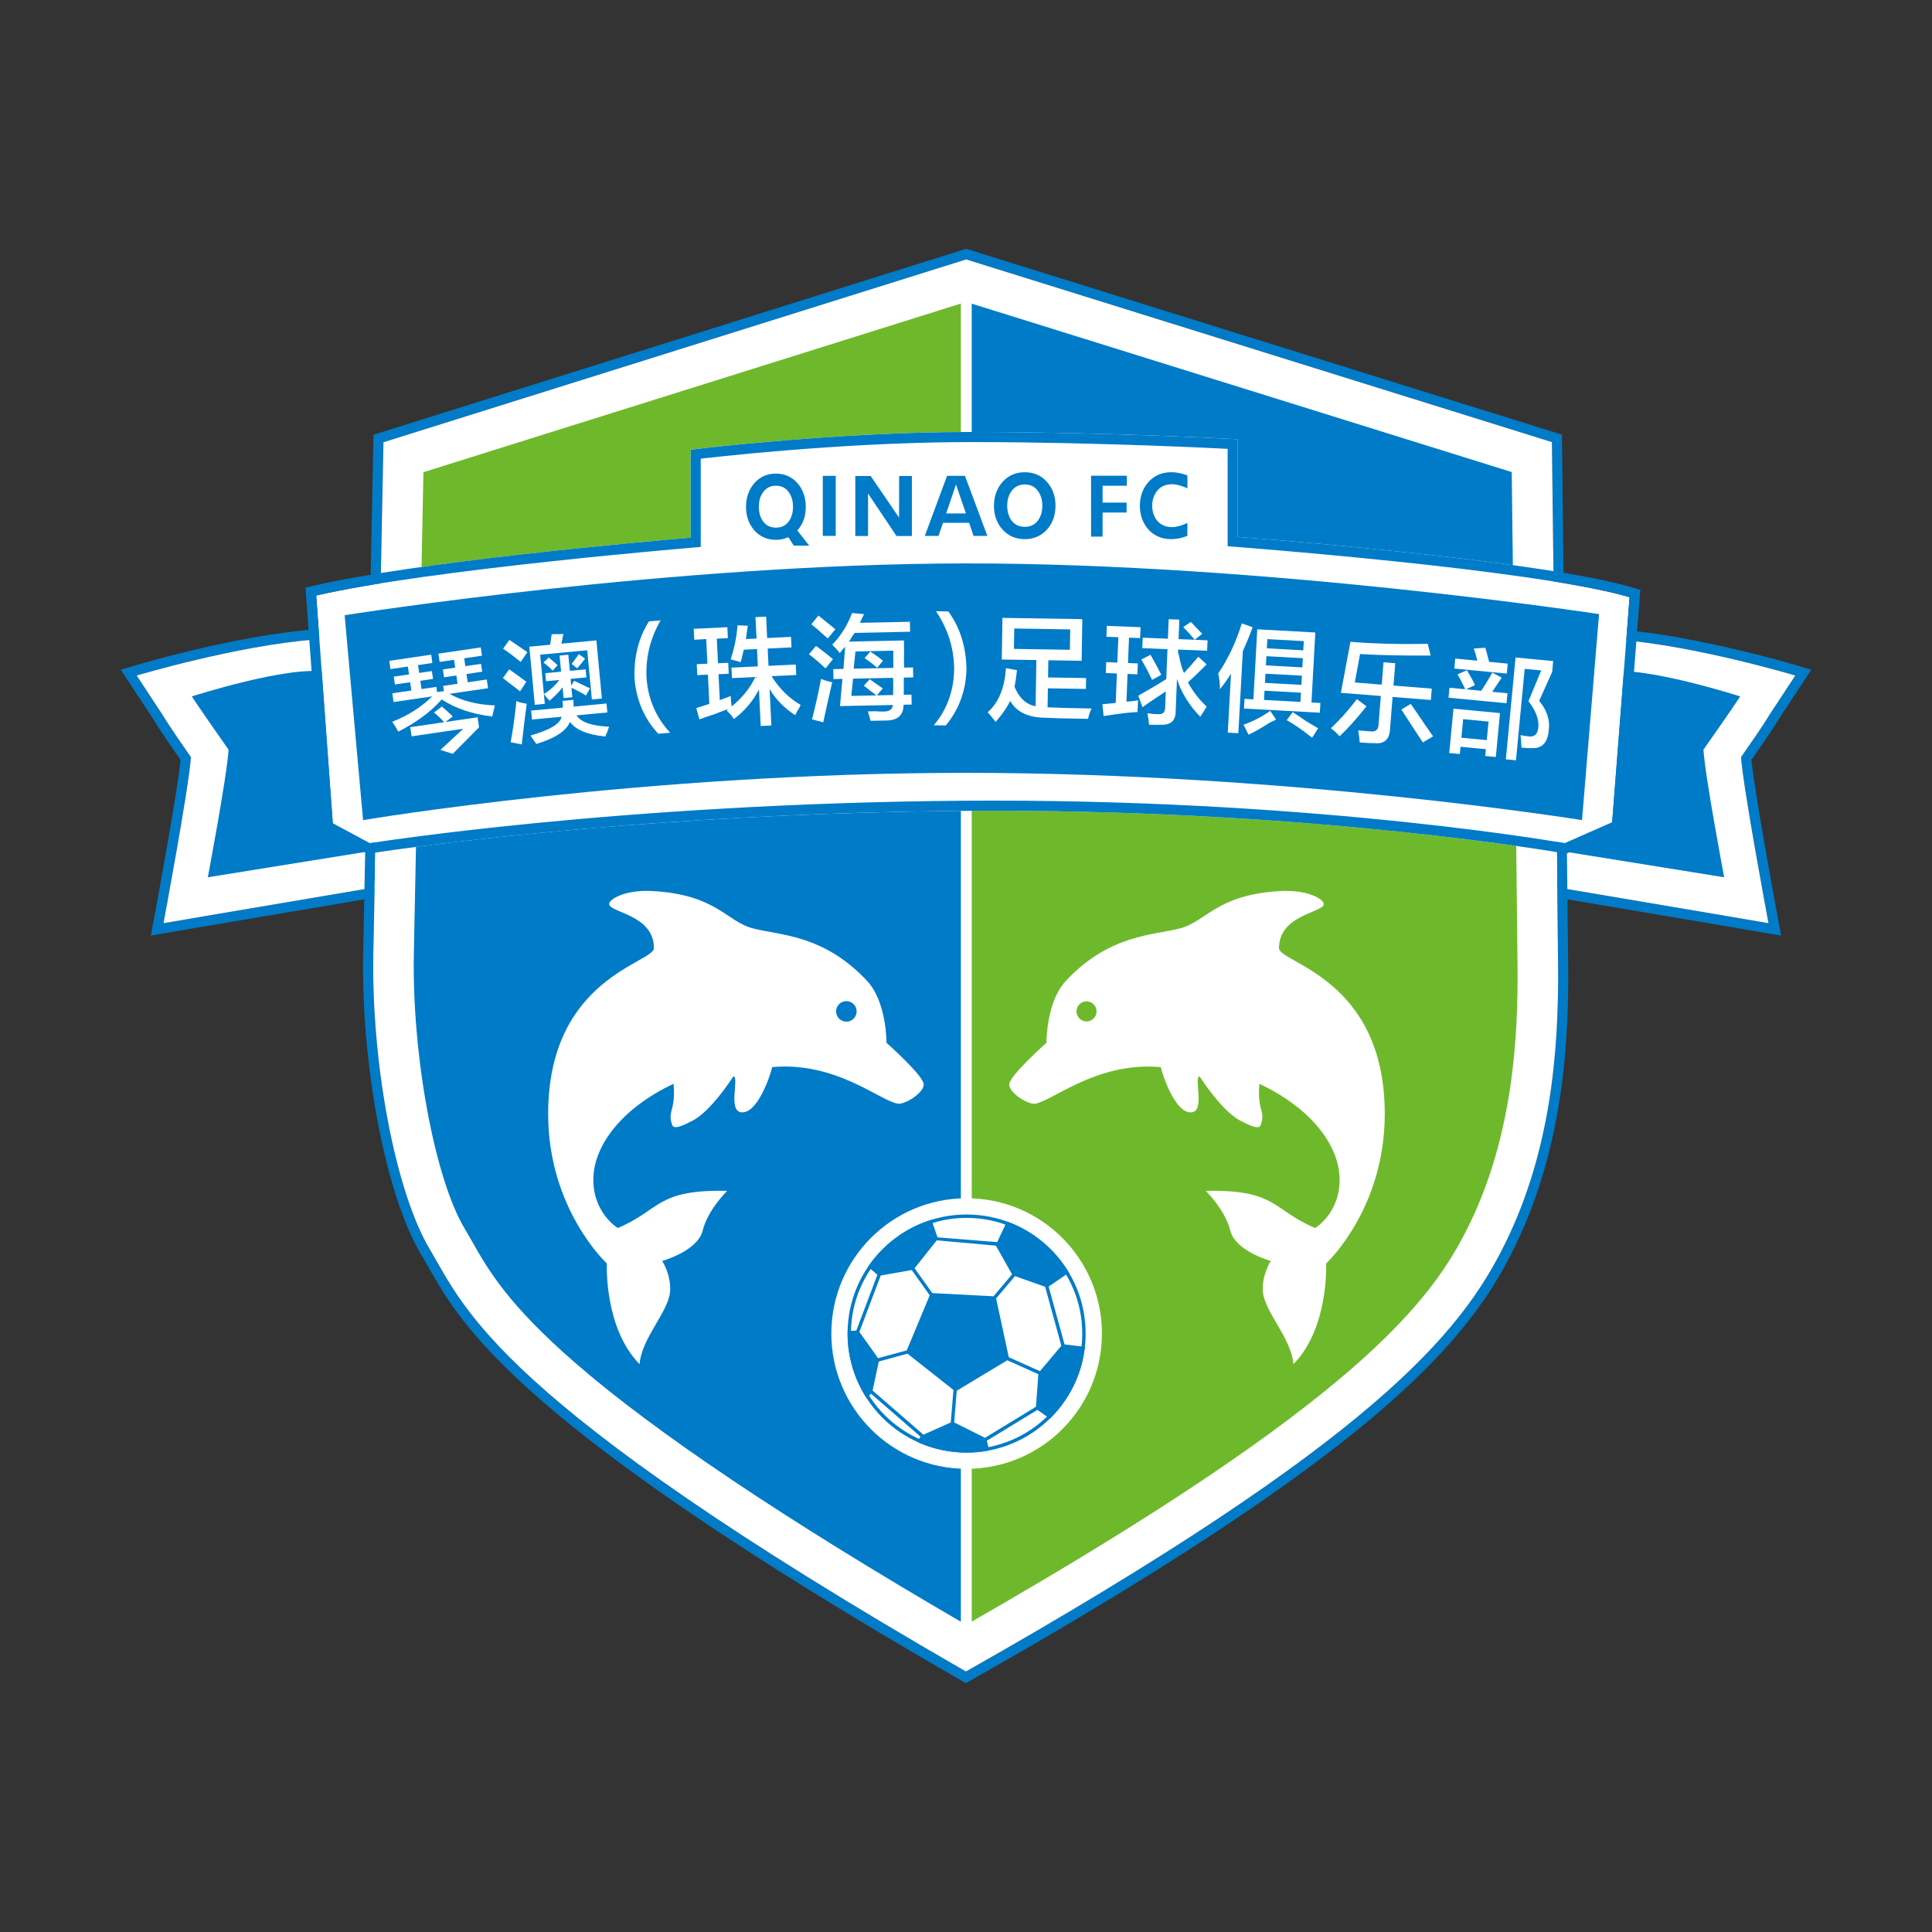 <?xml version="1.0" encoding="utf-8"?>
<!-- Created by @FCLOGO 2022-06-04 00:10:12 . https://fclogo.top/ -->
<!-- FOR PERSONAL USE ONLY NOT FOR COMMERCIAL USE -->
<svg version="1.1" xmlns="http://www.w3.org/2000/svg" xmlns:xlink="http://www.w3.org/1999/xlink" x="0px" y="0px"
	 viewBox="0 0 800 800" enable-background="new 0 0 800 800" xml:space="preserve">
<rect x="0" y="0" width="800" height="800" fill="#333333" stroke="none"/>
<g>
	<g>
		<path fill="#007BC7" d="M135.64,264.35c0.65,0,1.25,0.03,1.73,0.12l8.48,1.56l2.42,8.28l21.5,73.72l4.44,15.21l-13.67,3.28
			l-70.28,11.89l-22.55,3.85c0,0,10.66-56.99,11.36-68.77c-9.66-13.78-11.59-17.23-11.71-17.43L56.6,279.72
			c0,0,41.17-12.33,73.34-14.86C129.94,264.86,133.16,264.35,135.64,264.35 M135.64,260.16c-2.46,0-5.44,0.42-6.18,0.53
			c-32.22,2.57-72.37,14.5-74.06,15.01l-5.4,1.62l3.1,4.71L63.8,298.3c1.05,1.77,3.81,6.12,10.96,16.36
			c-1.32,13.99-11.08,66.28-11.19,66.82l-1.11,5.92l5.94-1.01l22.55-3.85l70.28-11.89l0.14-0.02l0.14-0.03l13.67-3.28l4.28-1.03
			l-1.23-4.23l-4.44-15.21l-21.5-73.72l-2.42-8.28l-0.72-2.48l-2.54-0.47l-8.48-1.56C137.43,260.22,136.61,260.16,135.64,260.16
			L135.64,260.16z"/>
		<path fill="#FFFFFF" d="M129.94,264.86c-32.17,2.54-73.34,14.86-73.34,14.86l10.75,16.35c0.12,0.19,2.05,3.64,11.71,17.43
			c-0.7,11.77-11.36,68.77-11.36,68.77l22.55-3.85l70.28-11.89l13.67-3.28l-4.44-15.21l-21.5-73.72l-2.42-8.28l-8.48-1.56
			C135.08,264.05,129.94,264.86,129.94,264.86z"/>
		<path fill="#007BC7" d="M79.42,288.37c0,0,40.21-12.94,55.42-10.14l21.5,73.72c-36.47,5.87-70.28,11.31-70.28,11.31
			s8.04-42.51,8.57-52.86C82.57,293.27,79.42,288.37,79.42,288.37z"/>
	</g>
	<g>
		<path fill="#007BC7" d="M664.36,264.35c2.48,0,5.7,0.5,5.7,0.5c32.17,2.54,73.34,14.86,73.34,14.86l-10.75,16.35
			c-0.12,0.19-2.05,3.64-11.71,17.43c0.7,11.77,11.36,68.77,11.36,68.77l-22.55-3.85l-70.28-11.89l-13.67-3.28l4.44-15.21
			l21.5-73.72l2.42-8.28l8.48-1.56C663.11,264.39,663.71,264.35,664.36,264.35 M664.36,260.16c-0.97,0-1.79,0.06-2.49,0.19
			l-8.48,1.56l-2.55,0.47l-0.72,2.48l-2.41,8.28l-21.5,73.72l-4.44,15.21l-1.23,4.23l4.28,1.03l13.67,3.28l0.14,0.03l0.14,0.02
			l70.28,11.89l22.55,3.85l5.94,1.01l-1.11-5.92c-0.1-0.55-9.87-52.83-11.19-66.82c7.15-10.24,9.91-14.6,10.97-16.36l10.71-16.28
			l3.1-4.71l-5.4-1.62c-1.7-0.51-41.85-12.45-74.06-15.01C669.8,260.58,666.82,260.16,664.36,260.16L664.36,260.16z"/>
		<path fill="#FFFFFF" d="M662.63,264.48l-8.48,1.56l-2.42,8.28l-21.5,73.72l-4.44,15.21l13.67,3.28l70.28,11.89l22.55,3.85
			c0,0-10.66-56.99-11.36-68.77c9.66-13.78,11.59-17.23,11.71-17.43l10.75-16.35c0,0-41.17-12.33-73.34-14.86
			C670.05,264.86,664.92,264.05,662.63,264.48z"/>
		<path fill="#007BC7" d="M720.58,288.37c0,0-40.21-12.94-55.42-10.14l-21.5,73.72c36.48,5.87,70.28,11.31,70.28,11.31
			s-8.04-42.51-8.57-52.86C717.43,293.27,720.58,288.37,720.58,288.37z"/>
	</g>
	<g>
		<path fill="#007BC7" d="M400.06,107.42l242.55,75.64c0,0,2.21,179.84,2.56,216.67s-3.38,77.39-21.8,114.92
			s-54.31,81.82-223.4,177.48C204.25,579.46,192.36,541.35,178.02,517.4c-14.34-23.95-24.33-77.37-23.43-122.91
			c0.9-45.54,4.2-211.37,4.2-211.37L400.06,107.42 M400.05,103.03l-1.25,0.39l-241.27,75.7l-2.88,0.9l-0.06,3.02l-4.2,211.37
			c-0.93,46.91,9.4,100.71,24.02,125.14c0.97,1.61,1.93,3.31,2.95,5.1c13.95,24.56,37.31,65.66,220.5,171.12l2.08,1.2l2.08-1.18
			c77.68-43.95,132.91-80.26,168.87-111c34.52-29.52,47.8-51.08,56.24-68.28c20.52-41.81,22.51-86.69,22.22-116.81
			c-0.35-36.42-2.54-214.89-2.56-216.69l-0.04-3.05l-2.91-0.91l-242.55-75.64L400.05,103.03L400.05,103.03z"/>
		<path fill="#FFFFFF" d="M400.06,107.42l242.55,75.64c0,0,2.21,179.84,2.56,216.67s-3.38,77.39-21.8,114.92
			s-54.31,81.82-223.4,177.48C204.25,579.46,192.36,541.35,178.02,517.4c-14.34-23.95-24.33-77.37-23.43-122.91
			c0.9-45.54,4.2-211.37,4.2-211.37L400.06,107.42z"/>
		<g>
			<g>
				<path fill="#007BC7" d="M403.03,178.87l0,4.2L403.03,178.87c52.17,0,105,2.78,105.53,2.81l3.97,0.21v3.98v36.44
					c15.12,1.17,69.63,5.6,113.91,11.71c-0.19-15.92-0.36-29.47-0.47-38.55l-223.6-69.73v53.14L403.03,178.87z"/>
				<path fill="#007BC7" d="M172.25,350.69l-0.88,44.14c-0.83,42.05,8.61,93.17,21.05,113.95c1.09,1.82,2.11,3.61,3.19,5.51
					c6.55,11.52,14.69,25.86,42.75,50.2c33.08,28.7,86.72,64.69,159.51,107.04V335.77C291.99,336.65,207.89,346.02,172.25,350.69z"
					/>
				<path fill="#6EB92B" d="M627.84,350.29c-35.26-5.02-115.63-14.58-216.29-14.58c-3.04,0-6.1,0.02-9.18,0.03v335.72
					c160.56-91.85,190.58-132.91,205.93-164.19c18.55-37.81,20.34-79.39,20.08-107.37C628.3,390.71,628.1,372.46,627.84,350.29z"/>
				<path fill="#6EB92B" d="M285.98,222.62v-32.68v-3.72l3.69-0.45c0.56-0.07,55.48-6.62,108.2-6.9V125.7l-222.54,69.83l-0.78,39.23
					C218.72,228.54,271.27,223.88,285.98,222.62z"/>
			</g>
		</g>
	</g>
	<g>
		<path fill="#FFFFFF" d="M367.07,431.79c0,0,0.17-16.85-8.04-25.64c-18.24-19.52-36.69-18.82-47.52-21.8
			c-10.84-2.97-14.95-13.87-41.17-15.39c-11.55-0.67-18.05,3.38-18.09,5.33c-0.09,3.64,18.44,4.28,18.53,18.27
			c0.04,6.23-43.8,12.24-43.8,68.71c0,39.51,24.3,61.89,24.3,61.89s-1.22,26.75,13.55,41.7c0.96-11.28,12.41-21.94,12.68-30.68
			c0.2-6.7-3.32-12.06-3.32-12.06s14.69-4.02,16.78-12.59c2.1-8.57,10.14-16.43,10.14-16.43c-29.49-0.58-27.39,7.81-45.28,15.39
			c0,0-10.2-6.06-10.14-20.11c0.06-14.05,11.83-29.54,33.22-39.6c0.99,11.45-2.74,11.16-0.52,17.16c0.85,2.31,6.83-1.16,7.58-1.51
			c0.75-0.35,7.02-2.62,17.75-18.77c2.45,0.61-2.41,14.32,3.26,14.92c6.64,0.7,11.98-15.12,12.76-18.71
			c26.25-2.39,44.46,13.81,51.92,15.12c2.97,0.52,10.84-4.37,10.84-7.95C382.49,445.46,367.07,431.79,367.07,431.79z M350.46,423.05
			c-2.35,0-4.25-1.91-4.25-4.25c0-2.35,1.9-4.25,4.25-4.25s4.25,1.91,4.25,4.25C354.72,421.14,352.81,423.05,350.46,423.05z"/>
		<path fill="#FFFFFF" d="M573.4,461.28c0-56.47-43.83-62.48-43.8-68.71c0.09-13.99,18.62-14.63,18.53-18.27
			c-0.05-1.95-6.54-6-18.09-5.33c-26.22,1.52-30.33,12.41-41.17,15.39c-10.84,2.97-29.28,2.27-47.52,21.8
			c-8.21,8.79-8.04,25.64-8.04,25.64s-15.41,13.67-15.41,17.25c0,3.58,7.87,8.48,10.84,7.95c7.46-1.32,25.67-17.51,51.92-15.12
			c0.79,3.58,6.12,19.41,12.76,18.71c5.67-0.6,0.82-14.31,3.26-14.92c10.72,16.14,17,18.42,17.75,18.77
			c0.75,0.35,6.72,3.83,7.58,1.51c2.21-6-1.52-5.71-0.52-17.16c21.39,10.05,33.16,25.55,33.22,39.6
			c0.06,14.05-10.14,20.11-10.14,20.11c-17.89-7.58-15.79-15.97-45.28-15.39c0,0,8.04,7.87,10.14,16.43
			c2.1,8.57,16.78,12.59,16.78,12.59s-3.52,5.36-3.32,12.06c0.26,8.74,11.71,19.41,12.68,30.68c14.77-14.95,13.55-41.7,13.55-41.7
			S573.4,500.79,573.4,461.28z M449.91,422.95c-2.3,0-4.16-1.86-4.16-4.16c0-2.3,1.86-4.16,4.16-4.16c2.3,0,4.16,1.86,4.16,4.16
			C454.07,421.09,452.21,422.95,449.91,422.95z"/>
	</g>
	<g>
		<path fill="#FFFFFF" d="M130.94,246.59c47.44-10.96,159.24-20.11,159.24-20.11v-36.54c0,0,56-6.76,109.69-6.88
			c53.69-0.12,108.47,2.8,108.47,2.8v40.33c0,0,127.16,9.44,166.44,21.1l-7.23,93.24l-19.58,8.63c0,0-104.23-18.65-248.1-17.6
			s-246.79,17.6-246.79,17.6l-15.27-8.22L130.94,246.59z"/>
		<path fill="#007BC7" d="M403.03,183.06c52.66,0,105.31,2.8,105.31,2.8v40.33c0,0,127.16,9.44,166.44,21.1l-7.23,93.24l-19.58,8.63
			c0,0-98.62-17.64-236.39-17.64c-3.88,0-7.77,0.01-11.72,0.04c-143.87,1.05-246.79,17.6-246.79,17.6l-15.27-8.22l-6.88-94.35
			c47.44-10.96,159.24-20.11,159.24-20.11v-36.54c0,0,56-6.76,109.69-6.88C400.92,183.06,401.98,183.06,403.03,183.06
			 M403.04,178.87v4.2V178.87l-3.18,0c-53.32,0.12-109.62,6.84-110.18,6.91l-3.69,0.45v3.72v32.68
			c-20.37,1.73-113.2,9.99-155.99,19.88l-3.5,0.81l0.26,3.58l6.88,94.35l0.17,2.3l2.03,1.09l15.27,8.22l1.25,0.67l1.4-0.23
			c1.03-0.17,104.29-16.51,246.15-17.55c3.92-0.03,7.79-0.04,11.65-0.04c135.8,0,234.69,17.4,235.68,17.58l1.26,0.23l1.17-0.52
			l19.58-8.63l2.3-1.01l0.19-2.5l7.23-93.24l0.26-3.38l-3.25-0.97c-35.85-10.64-141.41-19.25-163.44-20.96v-36.44v-3.98l-3.97-0.21
			C508.03,181.65,455.2,178.87,403.04,178.87L403.04,178.87z"/>
		<path fill="#007BC7" d="M142.71,254.75c0,0,134.57-21.34,257.16-21.45c123.8-0.11,262.26,20.98,262.26,20.98l-7.05,85.32
			c0,0-121.13-19.58-255.21-19.58S150.34,339.6,150.34,339.6L142.71,254.75z"/>
	</g>
	<path fill="#FFFFFF" d="M456.28,552.19c0,30.94-25.08,56.02-56.02,56.02c-30.94,0-56.02-25.08-56.02-56.02
		c0-30.94,25.08-56.02,56.02-56.02C431.19,496.17,456.28,521.25,456.28,552.19z"/>
	<g>
		
			<ellipse transform="matrix(1 -5.086683e-03 5.086683e-03 1 -2.804 2.043)" fill="#FFFFFF" cx="400.25" cy="552.19" rx="49.29" ry="49.29"/>
		<path fill="#007BC7" d="M400.25,504.3c26.41,0,47.89,21.48,47.89,47.89s-21.48,47.89-47.89,47.89
			c-26.41,0-47.89-21.48-47.89-47.89S373.85,504.3,400.25,504.3 M400.25,502.9c-27.22,0-49.29,22.07-49.29,49.29
			c0,27.22,22.07,49.29,49.29,49.29c27.22,0,49.29-22.07,49.29-49.29C449.55,524.97,427.48,502.9,400.25,502.9L400.25,502.9z"/>
	</g>
	<path fill="#007BC7" d="M440.81,556.71l-6.6-23.97l8.4-5.75c-5.8-9.73-14.86-17.3-25.68-21.19l-4.02,8.54l-24.71-1.98l-2.49-7.27
		c-10.82,3.34-20.04,10.29-26.26,19.46l3.86,3.31l-8.72,23.08l-3.59,0.25c-0.01,0.33-0.03,0.67-0.03,1c0,9.84,2.9,19,7.86,26.7
		l1.85-1.78l20.49,17.78l-1.39,2.15c6.24,2.85,13.17,4.46,20.48,4.46c3.19,0,6.3-0.31,9.32-0.89l-0.93-4.05l20.92-12.76l5.16,3.63
		c7.92-7.75,13.23-18.14,14.51-29.75L440.81,556.71z M387.9,513.59l24.48,2.21l6.69,11.88l-7.67,9.08l-25.37-1.32l-7.32-10.29
		L387.9,513.59z M355.85,551.53l8.84-23.38l12.85-2.24l7.44,10.45l-9.51,22.8l-11.87,3.24L355.85,551.53z M393.7,589.01l-11.33,5.06
		l-21.05-18.27l2.57-12.03l11.89-3.25l19.02,15.03L393.7,589.01z M428.96,582.51l-21.1,12.86l-12.77-6.38l1.08-13.12l20.94-12.61
		l12.85,5.77L428.96,582.51z M430.62,567.78l-12.91-5.79l-5.24-24.34l7.8-9.24l12.5,4.42l6.72,24.41L430.62,567.78z"/>
	<g>
		<path fill="#FFFFFF" d="M161.69,277.07l-0.5-3.43l17.36-2.55l0.5,3.43l-5.96,0.88l0.48,3.25l5.26-0.77l0.48,3.25l-5.26,0.77
			l0.5,3.43l6.14-0.9l0.32,2.16l2.81-0.41l-0.32-2.16l5.96-0.88l-0.5-3.43l-5.09,0.75l-0.48-3.25l5.09-0.75l-0.48-3.25l-5.96,0.88
			l-0.5-3.43l17.54-2.58l0.5,3.43l-7.37,1.08l0.48,3.25l6.49-0.95l0.48,3.25l-6.49,0.95l0.5,3.43l7.89-1.16l0.53,3.61l-15.96,2.34
			c5.21,2.92,11.47,4.52,18.8,4.79c-0.45,1.79-0.83,3.32-1.12,4.59c-8.27-1-15.25-3.35-20.92-7.06
			c-4.29,4.93-10.27,9.37-17.93,13.32c-0.31-0.45-0.7-1.12-1.2-2.04c-0.61-0.89-1.07-1.56-1.37-2.01
			c6.77-2.71,12.28-6.23,16.55-10.54l-15.96,2.34l-0.53-3.61l7.89-1.16l-0.5-3.43l-6.31,0.93l-0.48-3.25l6.31-0.93l-0.48-3.25
			L161.69,277.07z M187.45,312.17c-0.25-0.09-0.63-0.22-1.13-0.39c-0.76-0.26-2.07-0.68-3.95-1.26l9.46-8.76l-21.4,3.14l-0.56-3.79
			l14.03-2.06c-1.15-1.31-2.54-2.64-4.17-3.99l3.22-2.5c1.63,1.36,3.15,2.73,4.55,4.12l-3.07,2.29l13.33-1.96l0.61,4.15
			L187.45,312.17z"/>
		<path fill="#FFFFFF" d="M215.36,286.26c-1.26-1-3-2.33-5.25-3.99c-0.76-0.67-1.39-1.18-1.88-1.5l2.62-3.61
			c2.36,1.65,4.72,3.36,7.09,5.12L215.36,286.26z M216.04,308.24l-4.61-0.88c0.87-4.31,1.67-9.99,2.4-17.04
			c0.97,0.41,2.39,0.77,4.28,1.09C217.42,296.47,216.73,302.07,216.04,308.24z M215.61,274.09c-2.89-2.34-5.32-4.17-7.3-5.48
			l2.62-3.61c1.35,0.87,3.21,2.13,5.57,3.77c0.86,0.54,1.48,0.98,1.86,1.32L215.61,274.09z M220.28,297.94l-0.35-3.7l13.11-1.23
			c0.07-0.5,0.04-1.43-0.09-2.79l4.48-0.42l0.09,2.79l13.62-1.28l0.35,3.7l-12.76,1.2c1.77,2.82,6.27,4.39,13.49,4.71
			c-0.19,0.51-0.46,1.29-0.83,2.32c-0.39,0.78-0.63,1.37-0.71,1.75c-7.5-0.79-12.39-2.82-14.66-6.09c-1.5,3.75-6.14,6.8-13.92,9.16
			c-0.27-0.35-0.73-0.99-1.4-1.92c-0.42-0.71-0.76-1.24-1.02-1.59c8.02-2.25,12.3-4.83,12.84-7.75L220.28,297.94z M221.45,291.85
			l-2.26-24.07l8.62-0.81c0.21-1.51,0.42-2.96,0.63-4.36l4.86-0.08l-0.84,4l14.49-1.36l2.27,24.07l-4.14,0.39l-1.92-20.37
			l-19.49,1.83l1.92,20.37L221.45,291.85z M226.1,282.07l-0.31-3.33l6.55-0.62l-0.63-6.67l3.62-0.34l0.63,6.67l6.55-0.62l0.31,3.33
			l-6.55,0.62l0.26,2.78l1.21-1.98c2.67,1.24,4.85,2.28,6.56,3.12l-1.64,2.96c-1.23-0.75-2.88-1.66-4.95-2.71
			c-0.48-0.2-0.85-0.36-1.09-0.46l0.37,3.89l-3.62,0.34l-0.42-4.44c-1.45,1.88-3.24,3.73-5.39,5.55c-0.77-0.8-1.55-1.72-2.35-2.77
			c2.41-1.47,4.55-3.42,6.41-5.83L226.1,282.07z M228.82,277.71c-1.04-1.15-2.3-2.27-3.8-3.38l2.24-2.08
			c0.25,0.23,0.69,0.62,1.33,1.18c1,0.78,1.76,1.45,2.28,2.03L228.82,277.71z M238.99,276.75l-2.26-1.84
			c1.03-1.34,2.01-2.68,2.93-4.01l2.61,1.81c-0.31,0.4-0.83,1.08-1.55,2.01C239.98,275.54,239.4,276.22,238.99,276.75z"/>
		<path fill="#FFFFFF" d="M277.52,303.42l-4.95,0.41c-5.7-6.15-8.96-13.6-9.79-22.35c-0.44-9.15,1.54-17.22,5.95-24.2l4.8-0.39
			c-4.36,7.59-6.29,15.65-5.79,24.18C268.45,289.71,271.71,297.16,277.52,303.42z"/>
		<path fill="#FFFFFF" d="M287.48,264.91l-0.22-4.53l13.92-0.67l0.22,4.53l-4.58,0.22l0.49,10.19l4.23-0.2l0.22,4.53l-4.23,0.2
			l0.52,10.75l4.51-1.73c0.07,1.39,0.2,2.83,0.39,4.33c4.31-3.48,7.59-7.55,9.83-12.2l-9.69,0.47l-0.21-4.34l10.93-0.53l-0.34-7.17
			l-5.46,0.26c-0.1,0.38-0.25,0.96-0.45,1.72c-0.28,1.52-0.58,2.67-0.89,3.45c-1.32-0.44-2.69-0.82-4.12-1.13
			c1.54-4.74,2.49-9.45,2.85-14.13l4.25,0.17c-0.09,0.64-0.22,1.52-0.4,2.67c-0.18,1.27-0.31,2.22-0.39,2.85l4.4-0.21l-0.43-8.87
			l4.41-0.21l0.43,8.87l9.87-0.48l0.21,4.34l-9.87,0.48l0.34,7.17l11.28-0.55l0.21,4.34l-10.22,0.49c3.19,5.14,7.21,9.11,12.05,11.9
			c-0.11,0.26-0.32,0.71-0.64,1.35c-0.45,0.53-0.99,1.5-1.63,2.92c-4.62-3.05-8.15-6.67-10.59-10.84l0.73,15.09l-4.41,0.21
			l-0.73-15.1c-2.48,4.79-5.93,8.86-10.36,12.23c-0.26-0.49-0.83-1.22-1.7-2.19c-0.62-0.6-1.05-1.08-1.31-1.45l0.68-0.6
			c-1.16,0.43-3.01,1.15-5.55,2.16c-2.78,0.89-4.93,1.62-6.43,2.2l-1.28-4.67c0.93-0.3,2.32-0.74,4.18-1.34
			c0.58-0.15,0.98-0.3,1.21-0.44l-0.58-12.07l-4.4,0.21l-0.22-4.53l4.41-0.21l-0.49-10.19L287.48,264.91z"/>
		<path fill="#FFFFFF" d="M341.82,276.76c-2.05-1.96-4.32-3.91-6.84-5.86l2.93-3.44c2.51,1.82,4.85,3.65,7.01,5.48L341.82,276.76z
			 M340.88,299.1l-4.62-1.22c1.52-6.03,2.76-11.62,3.71-16.77c1.43,0.6,2.97,1.06,4.62,1.4
			C342.87,290.05,341.63,295.58,340.88,299.1z M342.8,264.36c-0.48-0.37-1.2-0.97-2.16-1.83c-0.84-0.85-2.4-2.2-4.68-4.03l2.93-3.62
			c1.32,1.1,3.66,2.99,7.01,5.67L342.8,264.36z M347.7,270.45c-0.12-0.12-0.24-0.31-0.37-0.56c-0.72-0.86-1.63-1.84-2.71-2.94
			c3.57-3.7,6.31-8.07,8.21-13.11l4.96,0.46c-0.68,1.26-1.25,2.46-1.69,3.6l20.67-0.43l0.09,4.12l-22.96,0.48
			c-0.23,0.38-0.63,0.95-1.2,1.71c-0.45,0.89-0.85,1.52-1.2,1.9l22.79-0.48c0.01,0.5,0.03,1.63,0.07,3.37
			c-0.05,3.25-0.05,5.88-0.01,7.88l3.71-0.08l0.09,4.12l-3.89,0.08l-0.03,7.13l3.18-0.07l0.09,4.12l-3.36,0.07
			c-0.03,4.25-2.34,6.42-6.93,6.52l-6.71,0.14c-0.38-1.24-0.76-2.55-1.14-3.91c0.59-0.01,1.59-0.03,3-0.06
			c1.42,0.09,2.54,0.14,3.36,0.12c2.48,0.07,3.81-0.83,4.01-2.71l-21.9,0.46l1-11.27l-3.71,0.08l-0.09-4.12l4.24-0.09l0.69-9.2
			C349.25,268.54,348.5,269.43,347.7,270.45z M369.8,287.8c0.09-1.38,0.1-3.75,0.03-7.13l-16.6,0.35l-0.73,7.14l10.42-0.22
			c-0.6-0.48-1.5-1.15-2.69-2.01c-1.08-0.85-1.92-1.52-2.52-2.01l2.42-2.68c0.36,0.24,0.96,0.67,1.8,1.28
			c1.43,0.97,2.63,1.82,3.59,2.55l-2.41,2.86L369.8,287.8z M354.22,269.75l-0.73,7.14l16.43-0.34c-0.08-3.75-0.07-6.12,0.03-7.13
			L354.22,269.75z M363.2,276.5c-1.68-1.47-3.42-2.8-5.21-4.02l2.42-2.68c0.84,0.61,1.97,1.4,3.41,2.37c0.72,0.61,1.32,1.1,1.8,1.46
			L363.2,276.5z"/>
		<path fill="#FFFFFF" d="M391.62,300.4l-4.95-0.09c5.44-6.44,8.25-14.17,8.42-23.18c-0.05-8.65-2.55-16.66-7.52-24.04l5.11,0.1
			c4.87,6.64,7.38,14.65,7.52,24.04C399.93,286.11,397.07,293.83,391.62,300.4z"/>
		<path fill="#FFFFFF" d="M414.82,273.1l0.27-17.25l33.07,0.52l-0.27,17.25l-13.8-0.22l-0.11,7.12l15.74,0.25l-0.07,4.5l-15.74-0.25
			l-0.13,7.87c3.3,0.18,9.37,0.33,18.22,0.48c-0.61,1.24-1.1,2.67-1.48,4.29c-9.08-0.14-15.27-0.31-18.57-0.48
			c-6.6-0.23-11.16-2.55-13.69-6.97c-1.1,2.48-3.09,5.39-5.98,8.72c-1.16-1.52-2.26-2.85-3.3-3.99c4.54-4.05,7.06-10.14,7.54-18.26
			l4.59,0.82c-0.28,2.62-0.61,4.93-1,6.92c1.93,4.66,4.84,7.33,8.72,8.01l0.3-19.12L414.82,273.1z M419.98,260.25l-0.13,8.44
			l23.17,0.37l0.13-8.44L419.98,260.25z"/>
		<path fill="#FFFFFF" d="M458.14,263.66l0.18-4.51l13.96,0.56l-0.18,4.51l-4.6-0.18l-0.42,10.51l4.06,0.16l-0.18,4.51l-4.07-0.16
			l-0.45,11.45c0.12,0,0.23,0.01,0.35,0.01c2.01-0.17,3.49-0.36,4.44-0.58c-0.07,1.63-0.13,3.26-0.19,4.88
			c-3.9,0.22-8.59,0.79-14.05,1.7l-0.51-4.91l5.51-0.53l0.49-12.2l-4.6-0.19l0.18-4.51l4.6,0.19l0.42-10.51L458.14,263.66z
			 M497,296.8c-4.65-4.82-7.87-10.03-9.64-15.62l-0.53,13.14c0.07,4.01-1.95,5.94-6.07,5.78c-1.3,0.07-2.95,0.07-4.95-0.01
			c-0.17-1.76-0.4-3.34-0.7-4.73c0.47,0.02,1.23,0.11,2.29,0.28c0.94,0.04,1.59,0.06,1.94,0.08c2.11,0.21,3.16-0.75,3.13-2.88
			l0.26-6.57c-0.98,0.71-2.49,1.72-4.54,3.02c-2.3,1.54-4,2.73-5.1,3.56l-1.76-4.77c4.95-2.81,8.82-5.1,11.6-6.87l0.5-12.39
			L473,268.38l0.17-4.32l10.43,0.42l0.32-8.07l4.42,0.17l-0.32,8.07l6.71,0.27c-0.45-0.52-1.18-1.36-2.2-2.53
			c-1.14-1.17-1.98-2.08-2.55-2.73l3.09-2.13c0.46,0.39,1.08,1.05,1.87,1.95c1.35,1.43,2.32,2.41,2.89,2.94l-3.11,2.51l5.3,0.21
			l-0.17,4.32l-12.02-0.48l-0.04,1.13c0.1,0.25,0.21,0.57,0.31,0.95c0.68,3.54,1.41,6.07,2.18,7.61c2.1-2.29,4.08-4.54,5.93-6.72
			l3.42,3.15c-3.32,3.38-5.9,5.85-7.73,7.4c1.86,3.59,4.44,6.95,7.74,10.09c-0.25,0.37-0.69,1.1-1.32,2.21
			C497.69,295.76,497.25,296.43,497,296.8z M477.07,281.52c-1.42-2.94-2.9-5.75-4.44-8.45l3.79-1.92c1.54,2.7,3.03,5.45,4.45,8.26
			L477.07,281.52z"/>
		<path fill="#FFFFFF" d="M508.4,303.36l1.33-24.42c-1.29,2.1-2.81,4.25-4.58,6.45c0-2.17-0.23-4.35-0.7-6.54
			c4.08-6.02,7.33-12.93,9.75-20.71l4.49,1.59c-1.24,3.38-2.6,6.68-4.06,9.92l-1.86,33.96L508.4,303.36z M515.11,293.39l0.22-4.01
			l3.69,0.2l1.58-29l24.04,1.32l-1.59,29l3.69,0.2l-0.22,4.01L515.11,293.39z M516.98,304.21l-2.06-4.13
			c3.83-1.32,7.51-3.23,11.05-5.71l2.44,3.58c-0.61,0.35-1.45,0.75-2.53,1.2C522.24,301.5,519.27,303.19,516.98,304.21z
			 M524.78,264.65l-0.21,3.81l15.09,0.83l0.21-3.81L524.78,264.65z M524.39,271.71l-0.21,3.82l15.09,0.82l0.21-3.81L524.39,271.71z
			 M524,278.96l-0.21,3.81l15.09,0.82l0.21-3.81L524,278.96z M523.61,286.01l-0.21,3.82l15.09,0.82l0.21-3.82L523.61,286.01z
			 M543.32,305.46c-4.39-3.43-7.9-5.85-10.52-7.27l2.47-3.31c1.36,0.84,3.23,2.09,5.6,3.75c2.16,1.27,3.81,2.25,4.94,2.95
			L543.32,305.46z"/>
		<path fill="#FFFFFF" d="M554.67,304.87c-1.18-1.36-2.38-2.47-3.59-3.32c3.53-3.26,7.12-7.28,10.78-12.05l3.97,2.97
			C561.67,297.71,557.95,301.85,554.67,304.87z M555.23,286.89l3.96-21.13c9.87,0.79,20.54,1.07,32.01,0.84l1.19,4.84
			c-11.81,0.08-21.55-0.13-29.22-0.62L561,282.6l11.15,0.89l0.73-9.24l4.87,0.39l-0.73,9.24l15.85,1.26l-0.38,4.71l-15.85-1.26
			l-1.02,12.82c-0.14,4.67-2.29,6.77-6.46,6.32c-1.17,0.03-3.21-0.06-6.11-0.3c-0.04-0.89-0.26-2.55-0.65-4.99
			c1.97,0.16,3.77,0.3,5.4,0.43c1.97,0.16,2.99-0.84,3.04-2.99l0.93-11.69L555.23,286.89z M589.18,307.43
			c-0.73-1.07-1.88-2.81-3.44-5.21c-2.5-3.87-4.32-6.67-5.47-8.41l3.87-2.35c1.26,1.75,3.1,4.42,5.5,8.03
			c1.78,2.55,3.04,4.35,3.78,5.42L589.18,307.43z"/>
		<path fill="#FFFFFF" d="M599.81,288.9l0.39-4.12l6.48,0.62c-0.09-0.26-0.24-0.59-0.44-0.99c-1.08-2.25-1.98-3.97-2.69-5.18
			l3.88-1.71c0.2,0.39,0.5,0.93,0.91,1.6c1.12,1.87,1.92,3.4,2.39,4.58l-3.7,1.73l6.31,0.6c0.55-0.83,0.75-1.13,0.62-0.89
			c1.8-2.85,3.13-5.06,3.99-6.61l3.87,2.07c-1.24,1.9-2.55,3.86-3.92,5.87l6.31,0.6l-0.39,4.12L599.81,288.9z M602.2,276.83
			l0.39-4.12l9.11,0.87c-0.15-0.9-0.5-2.19-1.04-3.88c-0.19-0.52-0.33-0.91-0.42-1.17l4.8-0.3c0.36,1.17,0.8,2.79,1.31,4.85
			c0.08,0.39,0.16,0.71,0.26,0.97l7.71,0.74l-0.4,4.12L602.2,276.83z M600.1,311.81l1.75-18.37l19.27,1.83l-1.73,18.18l-4.38-0.42
			l0.27-2.81l-10.51-1l-0.29,3L600.1,311.81z M605.86,297.79l-0.73,7.68l10.51,1l0.73-7.68L605.86,297.79z M623.54,314.42
			l4.02-42.17l15.59,1.49l-0.43,4.5l-5.38,11.97c3.17,3.83,4.5,7.8,3.99,11.92c-0.39,5.26-2.69,7.81-6.92,7.66
			c-0.83,0.05-2.3-0.03-4.4-0.23c-0.07-1.77-0.2-3.49-0.39-5.15c1.27,0.25,2.49,0.43,3.66,0.54c2.22,0.21,3.46-1.06,3.72-3.81
			c0.31-3.25-1.06-6.84-4.1-10.79l5.28-12.74l-6.84-0.65l-3.61,37.86L623.54,314.42z"/>
	</g>
	<g>
		<path fill="#007BC7" d="M308.91,209.87c0,3.91,1.18,7.21,3.5,9.8c2.3,2.57,5.29,3.87,8.9,3.87c1.69,0,3.33-0.33,4.87-0.99
			l0.27-0.12l2.22,3.49l6.4,0.03l-4.92-6.3l0.19-0.22c2.2-2.5,3.32-5.72,3.32-9.57c0-3.9-1.18-7.21-3.5-9.84
			c-2.29-2.59-5.27-3.91-8.86-3.91c-3.62,0-6.61,1.31-8.9,3.91C310.09,202.65,308.91,205.96,308.91,209.87z M316.1,203.64
			c1.26-1.67,3.01-2.52,5.21-2.52c2.21,0,3.96,0.85,5.18,2.52c1.25,1.61,1.88,3.71,1.88,6.22c0,2.49-0.63,4.57-1.88,6.19
			c-1.24,1.62-2.99,2.44-5.17,2.44c-2.2,0-3.96-0.82-5.24-2.44c-1.23-1.64-1.85-3.72-1.85-6.19
			C314.21,207.35,314.85,205.26,316.1,203.64z"/>
		<rect x="340.7" y="197.04" fill="#007BC7" width="5.36" height="24.86"/>
		<polygon fill="#007BC7" points="377.59,221.96 377.59,197.1 372.3,197.1 372.3,214.35 360.52,197.1 354.16,197.1 354.16,221.96 
			359.44,221.96 359.44,204.36 371.23,221.96 		"/>
		<path fill="#007BC7" d="M401.3,216.5l1.83,5.4h5.71l-9.27-24.86h-7.4l-9.23,24.86h5.67l1.86-5.4H401.3z M395.86,200.61l4.1,11.99
			h-8.17L395.86,200.61z"/>
		<path fill="#007BC7" d="M433.47,199.49c-2.35-2.62-5.43-3.95-9.13-3.95c-3.72,0-6.81,1.33-9.16,3.95c-2.39,2.66-3.6,6-3.6,9.95
			c0,3.95,1.21,7.29,3.6,9.9c2.37,2.6,5.45,3.91,9.16,3.91c3.69,0,6.76-1.32,9.13-3.91c2.38-2.61,3.59-5.95,3.59-9.9
			C437.07,205.49,435.86,202.14,433.47,199.49z M429.66,215.69c-1.28,1.63-3.06,2.46-5.31,2.46c-2.26,0-4.07-0.83-5.38-2.46
			c-1.26-1.65-1.9-3.76-1.9-6.26c0-2.54,0.65-4.66,1.93-6.29c1.29-1.68,3.1-2.54,5.35-2.54c2.27,0,4.06,0.86,5.32,2.55
			c1.28,1.63,1.93,3.74,1.93,6.29C431.6,211.95,430.94,214.05,429.66,215.69z"/>
		<polygon fill="#007BC7" points="466.5,208.12 456.56,208.12 456.56,201.14 466.58,201.14 466.58,196.99 451.79,196.99 
			451.79,222.2 456.56,222.2 456.56,212.23 466.5,212.23 		"/>
		<path fill="#007BC7" d="M472,209.43c0,3.89,1.2,7.21,3.58,9.87c2.37,2.62,5.57,3.95,9.51,3.95c2.09,0,4.24-0.44,6.58-1.35v-5.33
			c-2.46,1.12-4.59,1.69-6.34,1.69c-2.56,0-4.61-0.86-6.09-2.57c-1.42-1.68-2.14-3.79-2.14-6.27c0-2.47,0.72-4.58,2.14-6.3
			c1.5-1.76,3.49-2.61,6.1-2.61c1.74,0,3.87,0.57,6.34,1.69v-5.36c-2.37-0.87-4.58-1.31-6.58-1.31c-3.92,0-7.12,1.35-9.51,4.03
			C473.21,202.22,472,205.54,472,209.43z"/>
	</g>
</g>
<g>
</g>
<g>
</g>
<g>
</g>
<g>
</g>
<g>
</g>
<g>
</g>
<g>
</g>
<g>
</g>
<g>
</g>
<g>
</g>
<g>
</g>
</svg>
